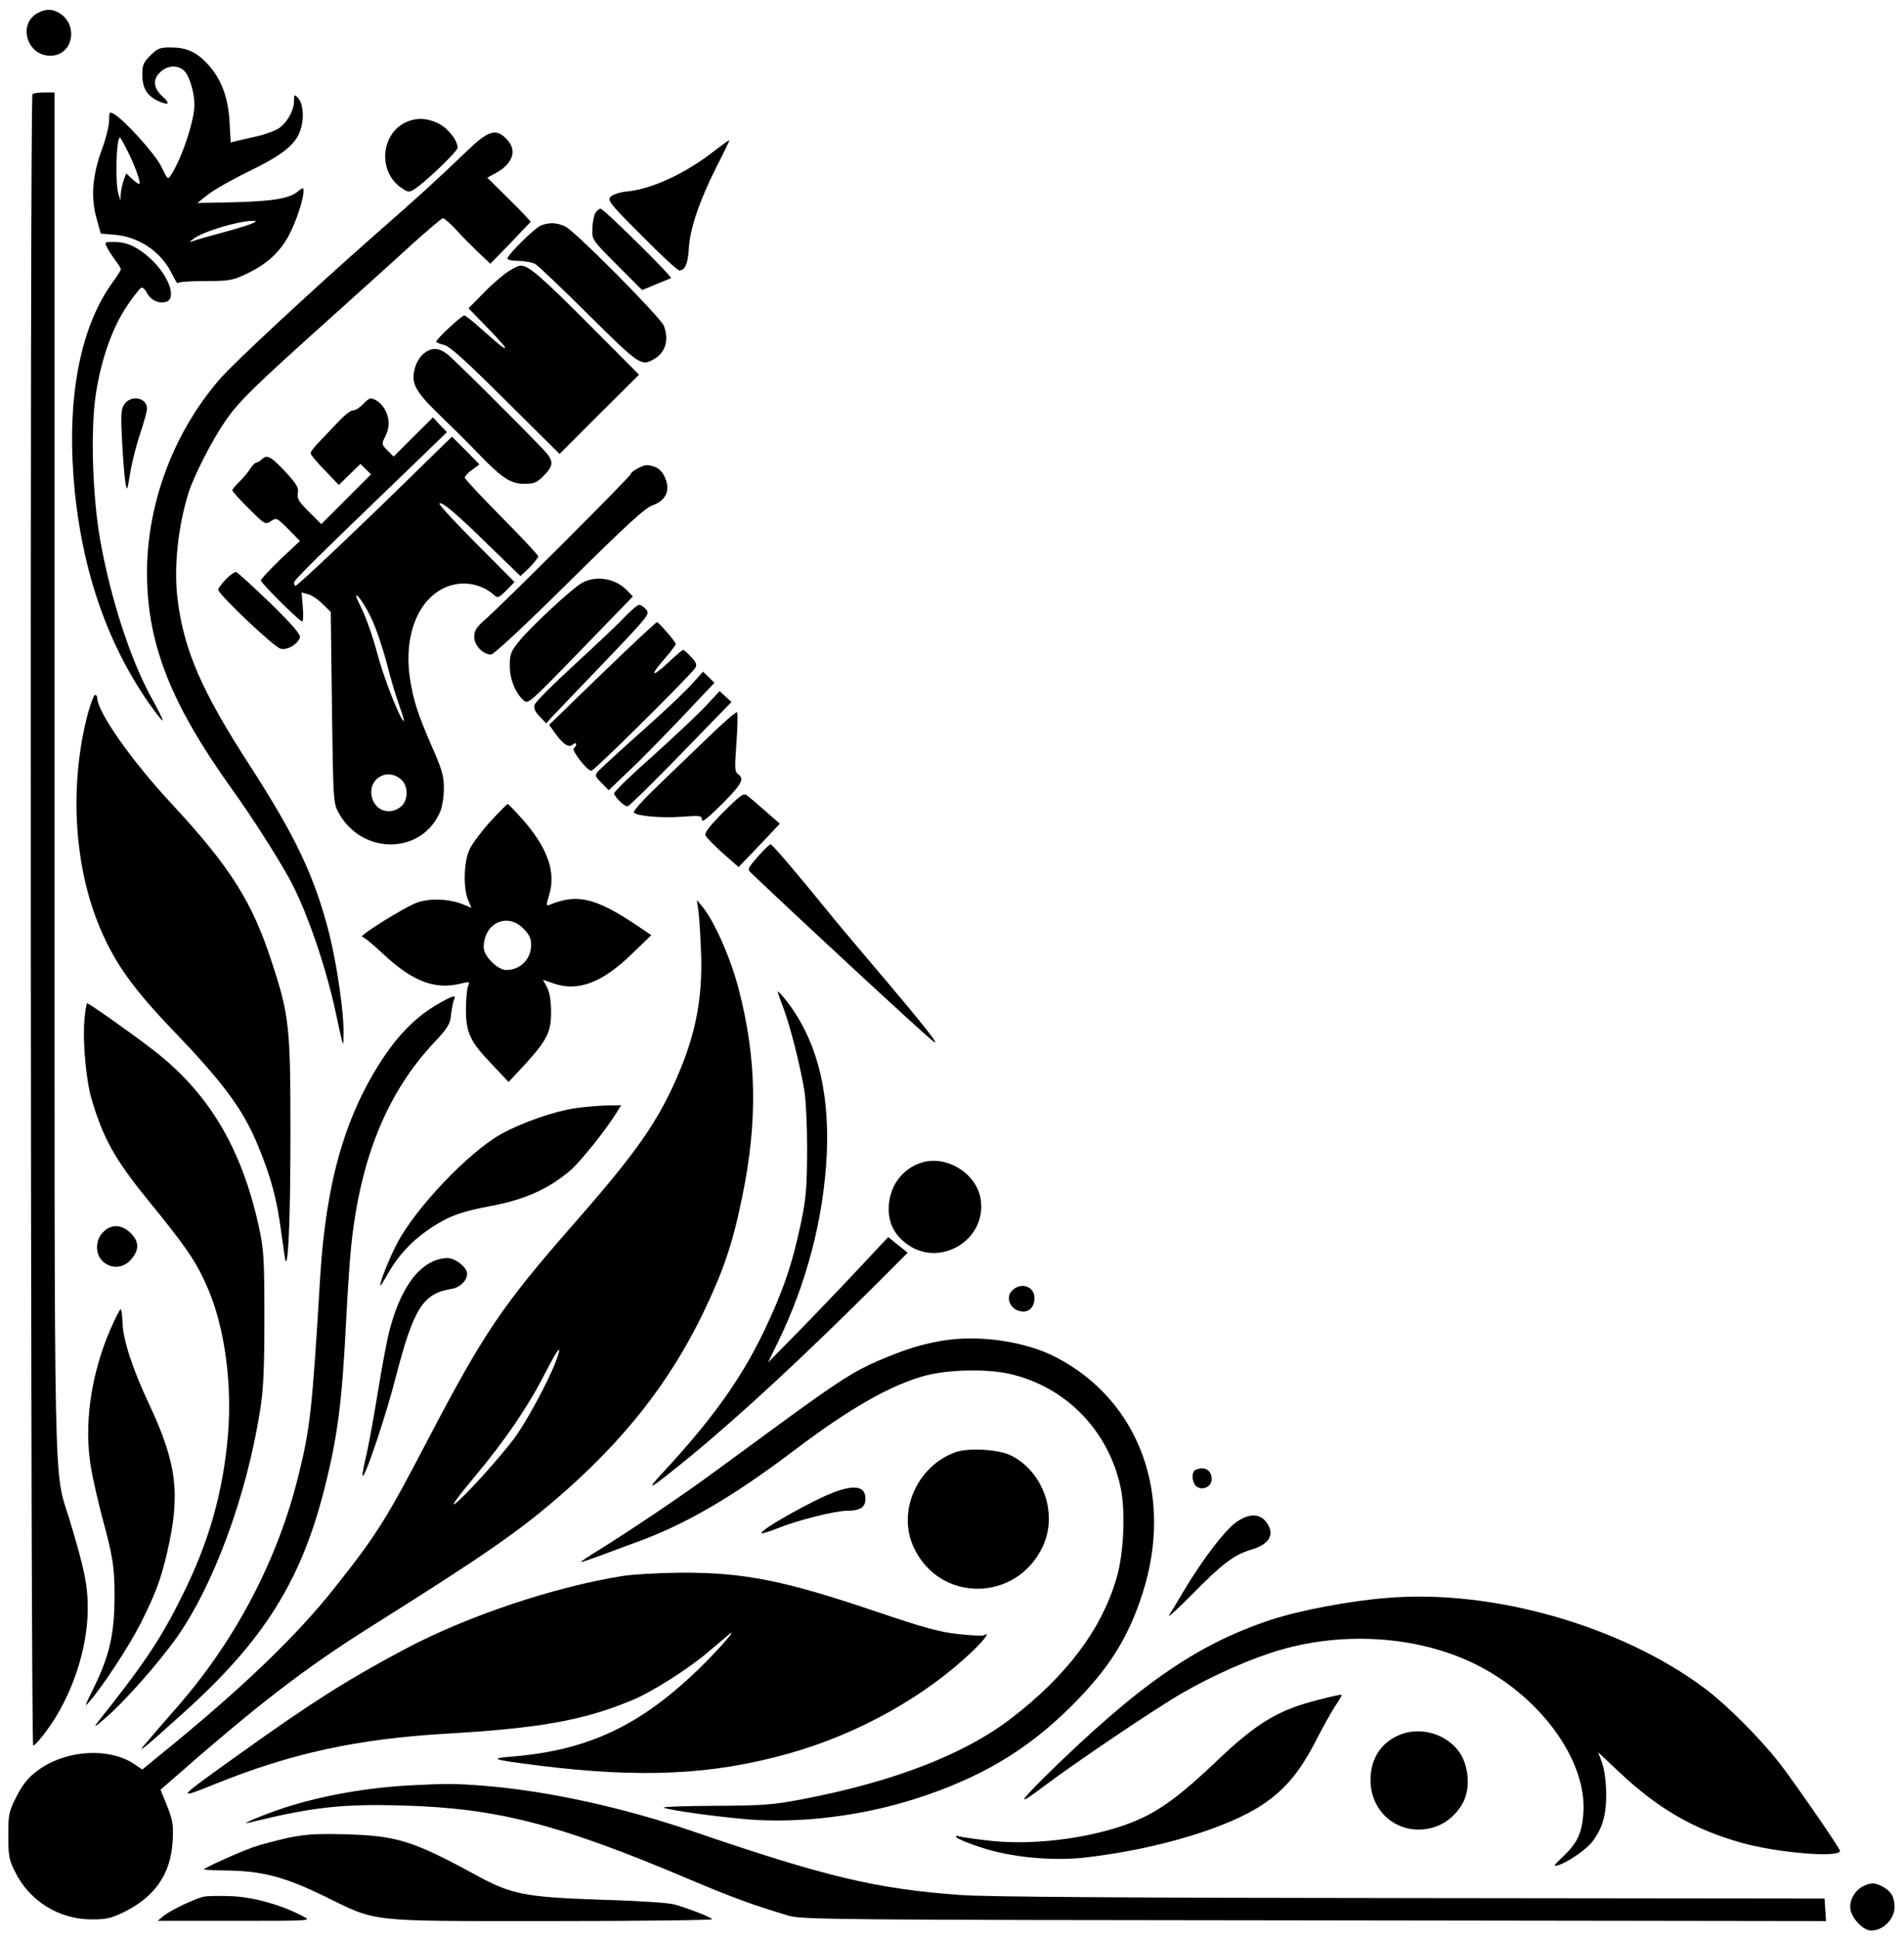 <?xml version="1.0" standalone="no"?>
<!DOCTYPE svg PUBLIC "-//W3C//DTD SVG 20010904//EN"
 "http://www.w3.org/TR/2001/REC-SVG-20010904/DTD/svg10.dtd">
<svg version="1.0" xmlns="http://www.w3.org/2000/svg"
 width="803pt" height="817pt" viewBox="0 0 803 817"
 preserveAspectRatio="xMidYMid meet">

<g transform="translate(0,817) scale(0.1,-0.1)"
fill="#000000" stroke="none">
<path d="M159 8115 c-85 -46 -46 -180 53 -180 99 0 122 137 31 184 -28 14 -52
13 -84 -4z"/>
<path d="M634 7936 c-28 -28 -34 -41 -34 -77 0 -59 18 -90 63 -113 47 -22 58
-15 24 16 -40 35 -44 72 -13 102 31 32 78 34 105 5 21 -23 41 -90 41 -141 0
-65 -52 -223 -98 -295 -14 -22 -15 -21 -43 37 -28 55 -157 197 -201 221 -16 9
-18 5 -18 -30 0 -22 -14 -78 -31 -123 -39 -108 -47 -200 -22 -288 l18 -65 60
-5 c102 -9 194 -72 239 -162 14 -29 26 -48 26 -42 0 5 48 9 113 9 105 0 116 2
178 31 85 41 138 89 177 161 31 59 62 152 62 186 0 18 -1 18 -26 -2 -36 -29
-109 -40 -275 -44 l-147 -3 42 33 c22 19 101 64 175 100 151 74 204 118 221
185 14 49 7 105 -15 127 -13 14 -15 12 -15 -15 0 -42 -32 -96 -69 -118 -18
-10 -58 -24 -89 -31 -32 -7 -69 -16 -83 -19 l-26 -7 -5 89 c-6 105 -37 184
-96 246 -46 48 -87 66 -153 66 -45 0 -55 -4 -85 -34z m-96 -403 c32 -63 56
-132 50 -138 -2 -3 -16 7 -30 20 l-26 24 -11 -31 c-6 -17 -11 -43 -12 -57 l-1
-26 -8 25 c-15 46 -10 240 6 240 2 0 17 -26 32 -57z m531 -303 c-9 -5 -65 -23
-125 -39 -60 -16 -118 -33 -129 -37 -19 -6 -19 -6 1 9 41 31 184 74 249 76 17
0 18 -1 4 -9z"/>
<path d="M137 7773 c-12 -11 -8 -6963 3 -6963 6 0 31 28 56 62 106 143 174
344 174 515 0 100 -13 164 -76 373 -69 228 -64 -13 -64 3151 l0 2869 -43 0
c-24 0 -47 -3 -50 -7z"/>
<path d="M1715 7656 c-108 -47 -123 -207 -25 -276 29 -21 35 -22 56 -9 44 27
184 161 184 176 0 32 -44 86 -84 104 -48 22 -89 23 -131 5z"/>
<path d="M1967 7531 c-124 -119 -195 -184 -397 -361 -262 -231 -576 -523 -639
-594 -196 -223 -311 -525 -311 -821 0 -298 100 -552 358 -912 83 -115 188
-280 242 -377 71 -130 152 -363 195 -561 35 -162 33 -157 34 -93 2 85 -28 290
-59 415 -61 243 -141 412 -335 713 -204 314 -280 490 -306 703 -17 136 2 309
47 452 24 73 99 220 155 301 57 82 119 143 439 430 129 116 288 259 352 318
65 58 121 106 126 106 5 0 30 -21 54 -47 24 -27 67 -70 95 -97 l51 -48 84 86
c45 48 84 89 86 90 1 2 -39 45 -90 95 l-93 92 30 16 c79 41 99 100 50 148 -44
45 -76 35 -168 -54z"/>
<path d="M3000 7524 c-117 -89 -251 -150 -352 -161 -35 -3 -64 -13 -73 -23
-14 -15 -3 -29 131 -163 80 -81 151 -147 159 -147 24 0 36 27 40 91 5 85 43
198 115 342 33 64 58 117 57 117 -2 0 -37 -25 -77 -56z"/>
<path d="M2510 7270 c-6 -11 -11 -41 -12 -66 -1 -46 1 -47 105 -152 l105 -105
58 24 c33 13 61 25 64 26 7 6 -284 293 -297 293 -7 0 -17 -9 -23 -20z"/>
<path d="M2281 7219 c-26 -10 -141 -124 -141 -139 0 -6 21 -10 48 -10 26 -1
57 -6 69 -13 13 -7 114 -104 226 -215 215 -213 222 -218 277 -185 47 27 62 81
40 139 -14 36 -374 399 -416 419 -36 17 -68 18 -103 4z"/>
<path d="M451 7128 c6 -13 22 -37 35 -55 13 -17 24 -35 24 -38 0 -4 -15 -28
-34 -54 -134 -184 -192 -471 -166 -821 28 -371 135 -692 318 -955 30 -42 55
-75 58 -73 2 3 -16 39 -39 81 -91 159 -177 419 -223 672 -34 186 -43 471 -20
622 22 147 70 282 131 372 27 41 55 76 61 78 6 2 17 -8 24 -23 17 -30 48 -45
79 -37 48 12 14 110 -64 182 -55 50 -100 71 -155 71 -39 0 -40 -1 -29 -22z"/>
<path d="M2130 7016 c-25 -19 -70 -59 -99 -90 l-55 -56 77 -79 c42 -43 77 -82
77 -86 0 -9 -19 6 -99 77 -35 32 -68 58 -73 58 -11 0 -118 -100 -118 -110 0
-4 14 -10 31 -14 24 -4 88 -62 260 -233 l229 -227 167 167 168 167 -200 201
c-212 213 -265 259 -299 259 -12 0 -41 -16 -66 -34z"/>
<path d="M1787 6679 c-15 -11 -31 -38 -37 -60 -18 -64 0 -98 102 -197 50 -48
123 -120 162 -161 103 -107 139 -131 197 -131 39 0 53 5 78 30 48 48 48 65 4
113 -81 86 -379 383 -407 404 -37 28 -66 29 -99 2z"/>
<path d="M524 6465 c-14 -22 -15 -43 -9 -158 4 -72 10 -150 14 -172 7 -38 7
-37 20 40 7 44 26 119 42 166 16 48 29 95 29 106 0 47 -68 60 -96 18z"/>
<path d="M1530 6465 c-13 -14 -31 -25 -39 -25 -14 0 -38 -20 -83 -68 -7 -8
-32 -34 -55 -58 -24 -24 -43 -48 -43 -55 0 -6 27 -39 60 -72 l59 -62 46 45 45
44 22 -22 23 -22 -105 -105 -105 -105 -52 52 c-43 43 -51 56 -47 78 5 22 -4
37 -46 84 -65 70 -83 81 -104 61 -8 -8 -19 -15 -24 -15 -5 0 -18 -12 -27 -27
-10 -16 -31 -40 -46 -55 -16 -15 -29 -31 -29 -35 0 -5 31 -40 69 -77 68 -68
70 -69 94 -53 23 15 25 14 73 -34 l49 -50 -83 -78 c-45 -44 -82 -83 -82 -88 0
-11 163 -173 174 -173 5 0 6 27 3 61 l-5 61 26 -7 c15 -3 43 -22 62 -41 l35
-34 5 -403 c5 -388 6 -403 27 -442 98 -182 353 -180 430 4 8 19 15 62 15 96 0
53 -7 79 -50 176 -61 141 -78 193 -93 288 -27 182 34 336 153 386 68 28 146
15 201 -33 16 -15 20 -13 53 19 l34 35 -161 162 c-89 89 -159 165 -156 169 10
10 70 -41 210 -178 l132 -128 38 36 c20 21 37 42 37 47 0 6 -70 80 -155 166
-85 86 -155 161 -155 166 0 6 14 21 31 33 l31 23 -58 59 -58 58 -181 -177
c-229 -224 -470 -452 -479 -452 -3 0 -6 6 -6 13 0 11 80 91 493 488 l152 147
-30 31 -29 31 -83 -82 -83 -83 -26 26 c-25 25 -25 27 -10 57 20 39 20 75 1
112 -14 28 -42 50 -63 50 -5 0 -19 -11 -32 -25z m35 -899 c19 -39 48 -124 65
-188 16 -65 41 -147 54 -183 13 -36 22 -65 19 -65 -13 0 -85 182 -112 285 -17
66 -47 151 -66 189 -25 51 -29 64 -15 51 11 -10 36 -50 55 -89z m130 -686 c28
-28 26 -87 -4 -111 -44 -36 -102 -20 -120 31 -28 82 62 140 124 80z"/>
<path d="M2688 6194 c-16 -8 -28 -18 -28 -23 0 -9 -519 -528 -607 -607 -44
-38 -53 -52 -53 -80 0 -35 37 -74 71 -74 11 0 146 126 330 308 242 239 319
310 350 321 56 19 77 62 55 114 -9 23 -25 41 -41 47 -34 13 -44 12 -77 -6z"/>
<path d="M952 5727 c-17 -18 -32 -38 -32 -43 0 -19 236 -243 263 -249 28 -8
72 18 82 47 4 12 -31 53 -125 145 -73 70 -137 129 -144 131 -6 1 -26 -12 -44
-31z"/>
<path d="M2454 5712 c-41 -23 -215 -184 -265 -246 -35 -43 -39 -55 -39 -103 0
-57 23 -114 58 -146 19 -17 24 -13 240 210 l221 228 -22 23 c-49 53 -132 68
-193 34z"/>
<path d="M2630 5564 c-30 -32 -126 -122 -212 -201 -86 -79 -160 -153 -163
-164 -5 -15 1 -29 21 -50 l28 -29 20 23 c12 12 110 116 220 230 193 202 198
208 181 227 -10 11 -23 20 -29 20 -7 0 -36 -25 -66 -56z"/>
<path d="M2541 5332 l-225 -218 21 -30 c37 -52 61 -68 78 -54 9 8 15 8 15 2 0
-6 -5 -14 -10 -17 -12 -7 56 -95 74 -95 12 0 423 407 439 435 7 13 2 24 -19
46 -15 16 -30 29 -33 29 -3 0 -30 -23 -59 -50 -72 -68 -85 -63 -23 8 28 32 51
62 51 67 0 8 -69 88 -79 92 -3 1 -107 -96 -230 -215z"/>
<path d="M2920 5288 c-24 -28 -121 -120 -215 -203 -93 -83 -176 -159 -184
-169 -13 -15 -11 -21 16 -47 l30 -31 84 80 c47 44 147 146 224 227 l138 146
-24 24 -24 23 -45 -50z"/>
<path d="M2980 5197 c-30 -33 -130 -127 -222 -210 -93 -82 -168 -155 -168
-162 0 -13 42 -55 56 -55 8 0 142 133 359 358 l80 82 -25 23 -25 23 -55 -59z"/>
<path d="M371 5163 c-80 -301 -60 -648 53 -911 63 -147 140 -254 311 -432 212
-221 292 -331 355 -485 53 -129 78 -222 96 -360 9 -66 17 -121 19 -123 12 -12
20 208 20 543 0 441 -5 493 -76 710 -84 262 -177 409 -429 680 -167 180 -310
384 -310 443 0 6 -4 12 -9 12 -5 0 -18 -35 -30 -77z"/>
<path d="M2978 5053 c-68 -65 -165 -159 -218 -210 -52 -50 -91 -95 -87 -99 14
-15 116 -24 200 -18 81 6 87 5 87 -12 0 -13 21 3 74 55 92 91 107 116 81 135
-17 12 -17 22 -9 135 5 68 6 125 2 128 -5 2 -63 -49 -130 -114z"/>
<path d="M3052 4747 c-58 -58 -81 -88 -77 -99 4 -9 37 -43 73 -75 l67 -59 87
91 87 92 -62 54 c-34 30 -69 60 -78 66 -13 10 -28 -1 -97 -70z"/>
<path d="M2067 4705 c-37 -41 -76 -93 -87 -117 -24 -52 -27 -163 -6 -212 l14
-34 -33 14 c-59 24 -137 28 -194 9 -49 -16 -256 -145 -233 -145 6 0 48 -34 92
-76 123 -114 217 -149 328 -120 33 8 34 7 25 -15 -4 -13 -8 -58 -8 -99 1 -96
18 -132 110 -228 l70 -74 68 73 c94 103 112 138 111 224 0 46 -6 81 -17 102
l-17 32 46 -16 c103 -35 205 4 330 126 l81 78 -76 51 c-163 107 -239 124 -353
77 -15 -6 -15 -3 -2 42 30 96 -7 199 -112 318 -32 36 -60 65 -63 65 -3 0 -36
-34 -74 -75z m139 -449 c27 -27 34 -42 34 -72 -1 -59 -46 -104 -105 -104 -36
0 -95 59 -95 95 0 102 98 149 166 81z"/>
<path d="M3196 4558 c-43 -50 -45 -53 -28 -69 268 -254 688 -642 761 -704 51
-43 -22 50 -259 329 -74 87 -157 186 -184 220 -135 166 -229 276 -236 276 -5
0 -29 -24 -54 -52z"/>
<path d="M2944 4340 c4 -19 9 -96 12 -171 10 -214 -24 -379 -121 -586 -79
-168 -171 -295 -414 -572 -301 -343 -381 -462 -609 -897 -182 -349 -220 -411
-401 -639 -160 -203 -395 -428 -734 -703 l-77 -63 -28 19 c-107 77 -298 65
-417 -26 -36 -27 -60 -57 -85 -106 -33 -65 -35 -75 -35 -165 0 -85 3 -103 28
-152 60 -124 186 -202 324 -202 61 0 82 5 136 31 131 65 197 161 205 297 4 71
1 89 -23 150 l-28 69 29 25 c379 333 577 486 867 668 463 291 606 390 772 532
283 243 477 488 621 786 85 177 124 291 164 487 66 320 62 584 -15 879 -34
131 -103 287 -155 349 l-21 25 5 -35z m-604 -1921 c-31 -78 -115 -235 -165
-305 -56 -78 -216 -256 -257 -285 -18 -13 15 32 80 110 131 156 232 304 304
447 56 109 74 124 38 33z"/>
<path d="M3280 3989 c0 -4 11 -36 25 -72 28 -76 67 -229 86 -337 8 -44 13
-151 13 -260 -1 -160 -4 -202 -27 -311 -36 -171 -76 -287 -156 -454 -96 -200
-219 -371 -422 -590 -85 -91 -63 -79 106 59 210 172 486 427 802 743 l121 121
-41 33 -41 33 -135 -144 c-75 -80 -189 -199 -254 -265 l-118 -120 39 80 c124
252 196 529 209 800 12 276 -47 493 -179 656 -15 19 -28 31 -28 28z"/>
<path d="M1841 3933 c-83 -49 -154 -119 -218 -213 -166 -247 -248 -528 -273
-940 -33 -551 -42 -632 -90 -826 -86 -353 -260 -688 -502 -969 -53 -60 -113
-130 -134 -155 -34 -39 -35 -42 -9 -22 17 13 90 78 163 144 335 302 493 554
591 944 55 218 74 363 91 710 6 115 15 254 21 309 38 369 151 646 346 855 62
66 71 81 75 120 3 25 8 53 12 63 12 25 -2 21 -73 -20z"/>
<path d="M356 3868 c-8 -87 7 -251 29 -328 49 -168 99 -258 239 -430 167 -205
205 -261 255 -378 69 -164 101 -398 82 -617 -21 -238 -79 -445 -191 -670 -90
-183 -163 -292 -357 -535 -21 -27 -12 -22 38 22 79 69 213 221 291 329 157
220 298 600 355 963 14 87 18 171 18 391 0 252 -3 290 -23 381 -73 336 -215
572 -454 753 -95 73 -263 191 -271 191 -2 0 -8 -33 -11 -72z"/>
<path d="M2430 3498 c-92 -13 -232 -62 -319 -111 -136 -77 -358 -310 -436
-459 -33 -62 -79 -178 -70 -178 2 0 16 24 33 53 43 76 104 140 180 190 74 49
128 69 247 91 145 27 243 70 337 148 42 35 152 171 201 251 l17 27 -62 -1
c-35 -1 -92 -6 -128 -11z"/>
<path d="M3890 3269 c-85 -25 -141 -102 -142 -194 -1 -61 24 -111 75 -149 136
-103 334 11 314 180 -12 111 -139 194 -247 163z"/>
<path d="M435 2975 c-34 -33 -34 -93 -2 -123 36 -34 89 -30 121 9 34 40 33 74
-3 110 -38 37 -82 39 -116 4z"/>
<path d="M1825 2851 c-80 -36 -144 -140 -184 -297 -11 -43 -33 -164 -50 -269
-17 -104 -39 -225 -50 -268 -10 -43 -15 -75 -10 -70 17 17 99 263 138 416 75
290 115 353 233 372 38 6 68 35 68 65 0 24 -41 59 -75 65 -18 2 -47 -3 -70
-14z"/>
<path d="M4269 2729 c-33 -33 -4 -89 47 -89 28 0 47 23 47 57 0 49 -57 69 -94
32z"/>
<path d="M465 2564 c-83 -194 -112 -404 -81 -584 9 -52 30 -142 45 -200 47
-172 55 -219 54 -350 -1 -151 -22 -243 -87 -375 -41 -83 -42 -87 -15 -55 57
67 167 235 212 325 62 124 85 183 112 300 57 244 41 375 -76 624 -69 147 -109
268 -112 340 -1 34 -5 61 -8 61 -4 0 -23 -39 -44 -86z"/>
<path d="M3968 2516 c-89 -16 -152 -36 -263 -83 -104 -45 -167 -85 -415 -266
-113 -83 -252 -185 -310 -227 -111 -81 -322 -223 -452 -304 -43 -26 -78 -50
-78 -52 0 -2 30 8 68 22 37 14 110 41 162 60 209 75 408 191 670 389 236 179
411 278 557 316 99 25 260 28 356 5 234 -55 412 -239 463 -477 21 -98 14 -275
-16 -379 -62 -217 -210 -415 -445 -595 -198 -152 -494 -267 -880 -341 -126
-24 -164 -27 -372 -28 -127 -1 -224 -4 -214 -8 33 -12 216 -37 352 -49 224
-18 483 14 711 87 274 88 470 205 654 388 161 160 242 289 303 479 132 412
-13 809 -361 992 -132 70 -333 99 -490 71z"/>
<path d="M4027 2046 c-161 -60 -244 -251 -173 -401 109 -234 434 -231 544 5
64 136 3 313 -132 382 -52 27 -183 35 -239 14z"/>
<path d="M5043 1973 c-21 -8 -16 -61 7 -73 27 -15 60 4 60 33 0 38 -29 56 -67
40z"/>
<path d="M3525 1881 c-92 -33 -325 -164 -313 -176 2 -2 32 7 67 21 83 34 243
74 293 74 55 0 78 15 78 50 0 51 -40 61 -125 31z"/>
<path d="M5211 1750 c-47 -35 -135 -150 -212 -277 -29 -49 -59 -99 -68 -113
-8 -14 35 25 95 86 129 131 179 169 251 190 79 23 102 67 62 118 -28 36 -74
35 -128 -4z"/>
<path d="M2625 1525 c-291 -47 -652 -168 -915 -307 -243 -129 -396 -226 -695
-440 -277 -198 -277 -198 -105 -129 320 129 597 189 970 211 396 23 581 56
785 141 84 34 236 131 320 202 33 28 71 60 84 71 54 46 -38 -60 -125 -144
-246 -237 -464 -339 -779 -366 -106 -8 -93 -13 105 -38 434 -54 733 -40 1055
50 296 83 580 242 783 438 46 45 69 78 42 61 -5 -3 -54 -1 -107 5 -79 8 -147
27 -348 95 -390 132 -557 165 -825 164 -91 -1 -201 -7 -245 -14z"/>
<path d="M5855 1433 c-160 -12 -374 -53 -496 -93 -313 -104 -556 -273 -949
-658 -117 -116 -120 -129 -8 -44 134 101 472 329 585 394 134 77 293 147 415
182 268 77 569 57 804 -53 281 -132 487 -408 472 -634 -6 -86 -25 -127 -87
-186 -38 -36 -42 -42 -21 -36 41 12 119 66 145 99 44 58 60 114 59 206 -1 51
-8 103 -18 129 l-16 43 87 -82 c164 -155 315 -243 518 -300 155 -43 415 -64
415 -34 0 11 -191 287 -255 370 -84 107 -223 246 -315 315 -352 263 -891 418
-1335 382z"/>
<path d="M5561 1003 c-172 -43 -263 -98 -440 -268 -135 -128 -221 -193 -315
-235 -163 -74 -427 -113 -623 -92 -59 6 -119 15 -133 18 -18 5 -22 4 -15 -4 6
-6 51 -25 101 -41 124 -42 304 -59 441 -43 303 35 600 124 749 224 95 64 156
137 224 269 29 57 66 123 82 147 17 24 28 45 26 46 -1 2 -45 -7 -97 -21z"/>
<path d="M5900 854 c-77 -33 -120 -101 -120 -189 0 -137 117 -233 250 -204 60
13 112 54 142 112 30 60 22 152 -17 209 -56 79 -167 110 -255 72z"/>
<path d="M1745 643 c-190 -9 -380 -42 -542 -94 -89 -29 -204 -77 -153 -64 269
66 394 80 654 72 392 -11 656 -79 1201 -310 187 -79 275 -111 420 -154 57 -17
184 -18 2218 -20 l2158 -3 -3 47 -3 48 -1745 2 c-1202 1 -1793 5 -1900 13
-356 26 -566 76 -1130 269 -291 100 -613 170 -874 191 -123 10 -165 10 -301 3z"/>
<path d="M1215 421 c-49 -11 -115 -28 -146 -39 -57 -20 -209 -88 -209 -94 0
-2 48 -4 108 -5 142 -3 235 -28 400 -108 227 -111 170 -105 961 -105 377 0
681 4 675 8 -11 11 -103 46 -159 62 -22 7 -161 16 -310 20 -320 11 -377 22
-524 102 -270 147 -336 168 -556 174 -120 3 -168 0 -240 -15z"/>
<path d="M7864 220 c-39 -16 -66 -61 -60 -100 6 -40 55 -90 87 -90 51 0 98 47
99 98 0 44 -14 68 -50 87 -32 17 -45 18 -76 5z"/>
<path d="M860 173 c-38 -8 -142 -58 -170 -81 l-25 -21 325 0 c322 0 325 0 290
18 -91 49 -214 83 -305 86 -49 2 -101 1 -115 -2z"/>
</g>
</svg>

